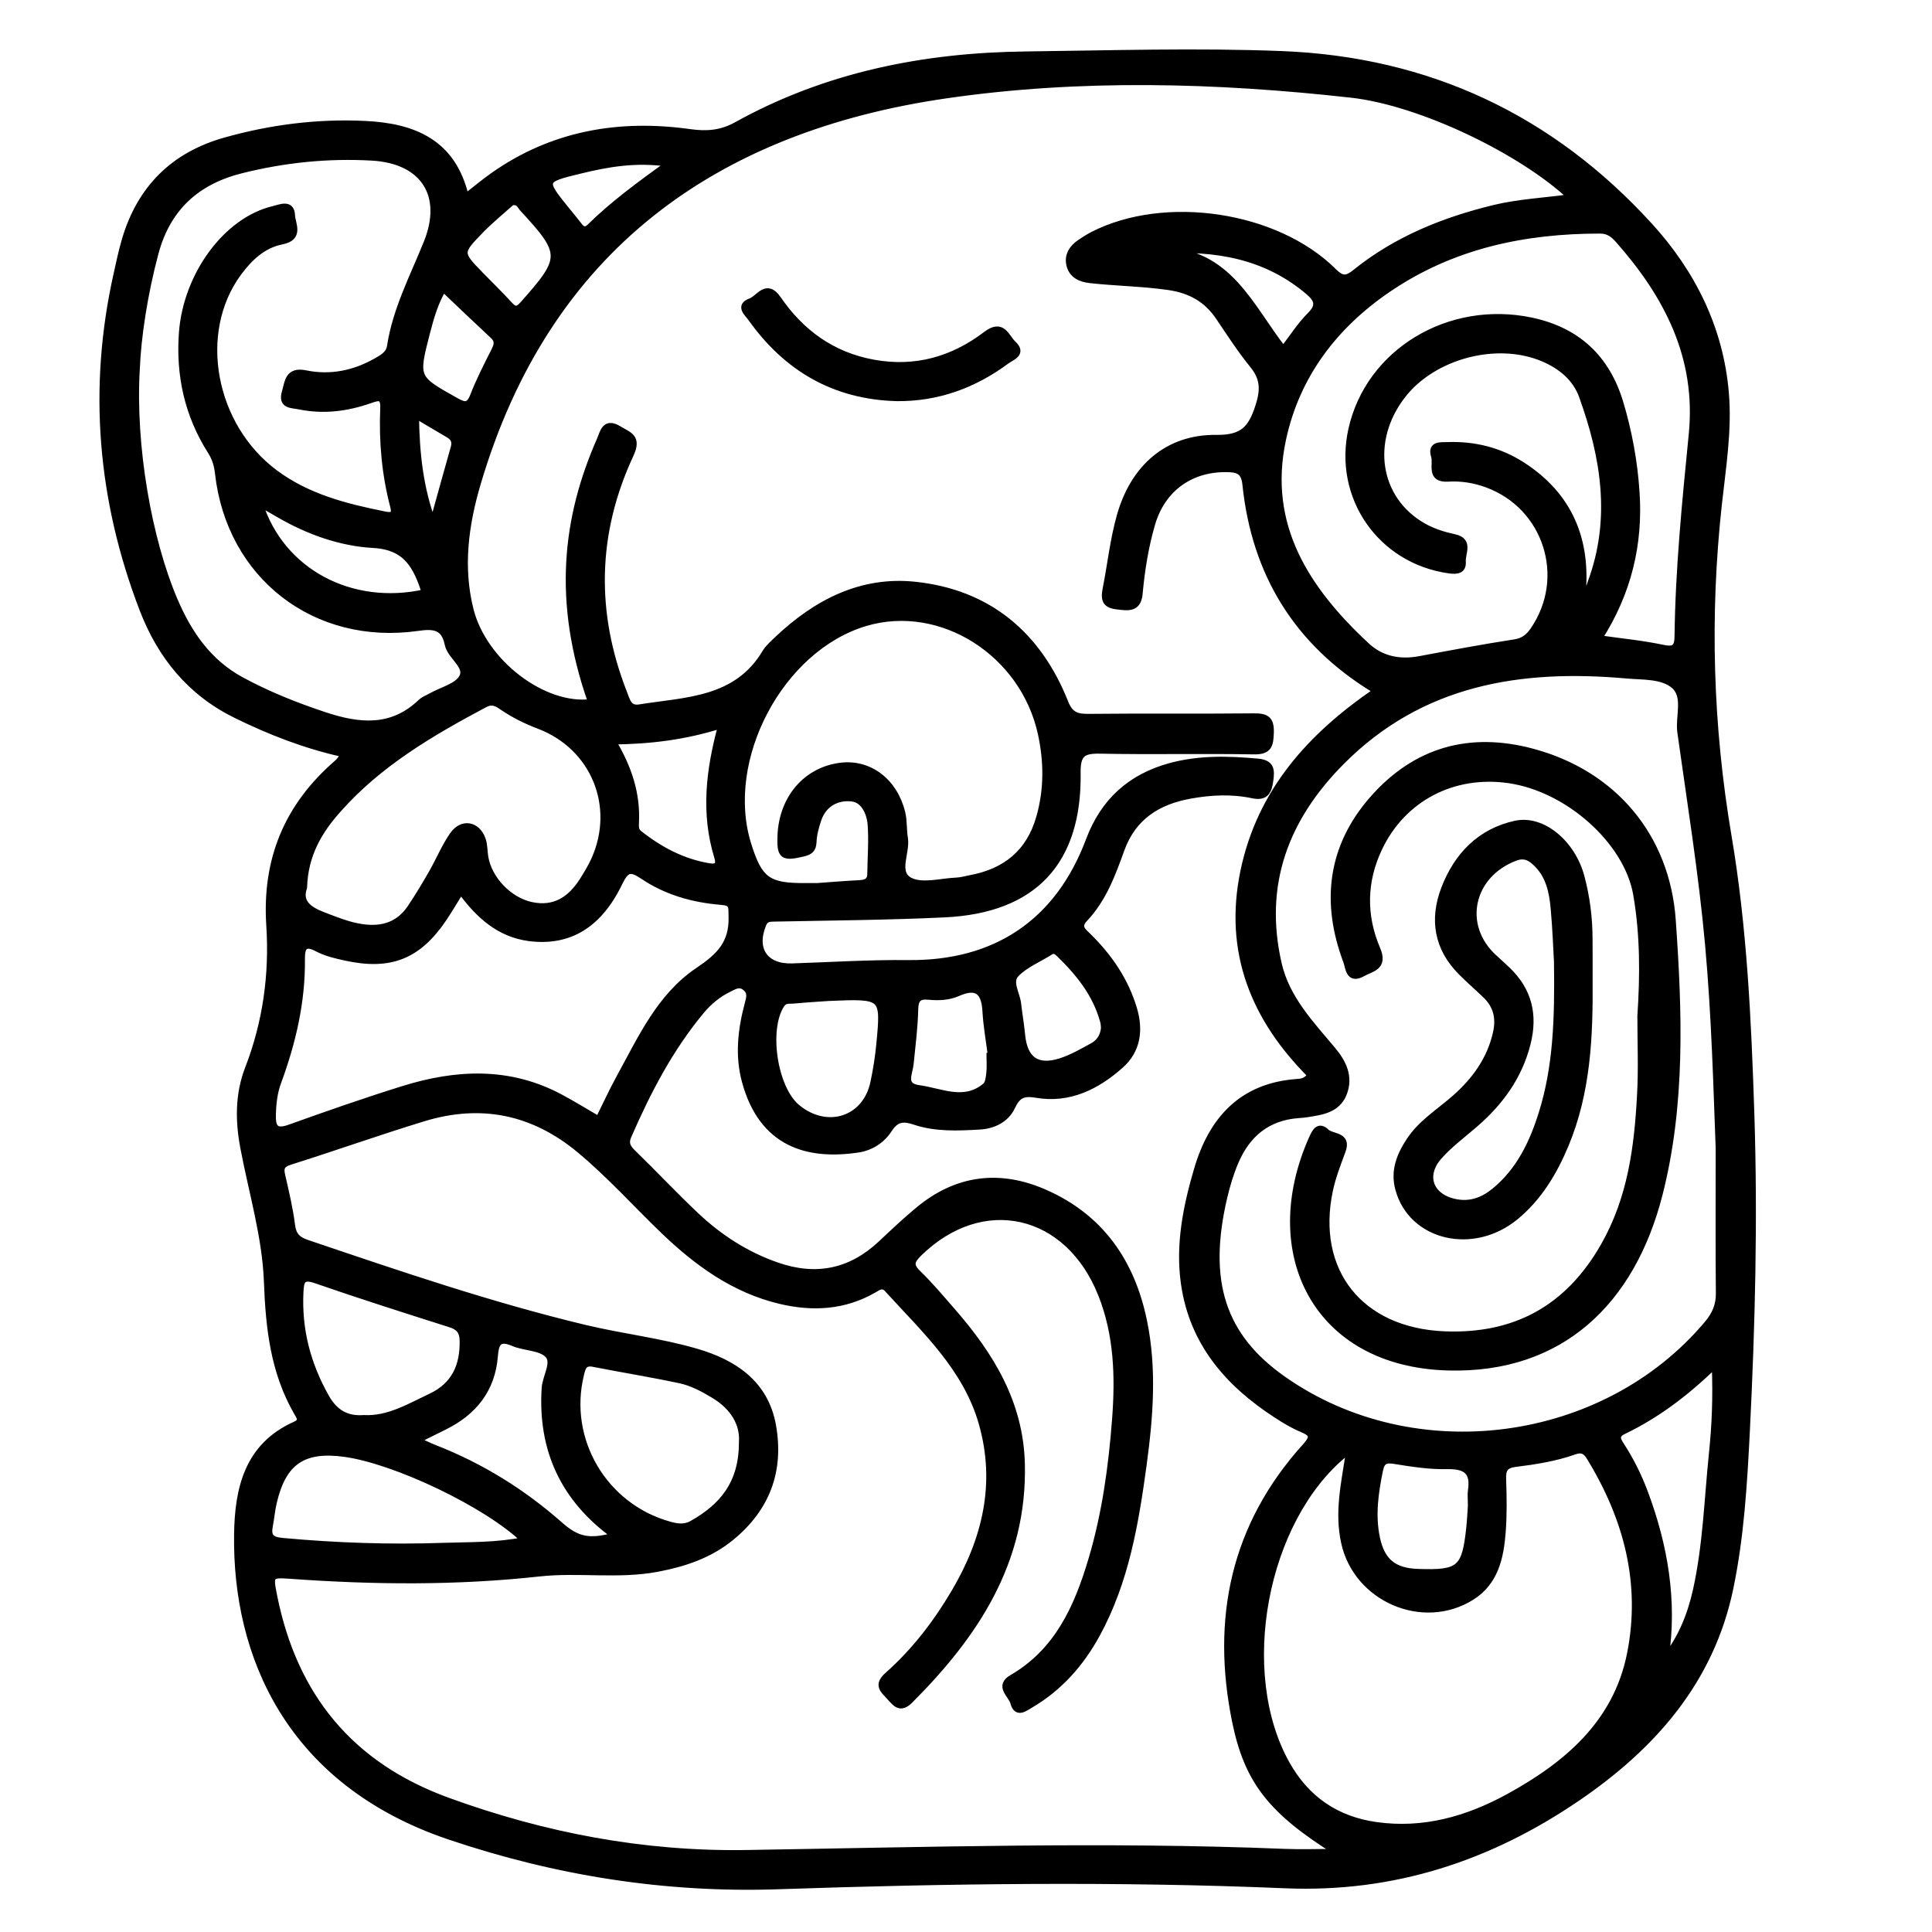 <?xml version="1.0" encoding="utf-8"?>
<!-- Generator: Adobe Illustrator 23.0.0, SVG Export Plug-In . SVG Version: 6.00 Build 0)  -->
<svg version="1.0" xmlns="http://www.w3.org/2000/svg" xmlns:xlink="http://www.w3.org/1999/xlink" x="0px" y="0px"
	 viewBox="0 0 3000 3000" style="enable-background:new 0 0 3000 3000;" xml:space="preserve">
<style type="text/css">
	.st0{stroke:#000000;stroke-width:10;stroke-miterlimit:10;}
</style>
<g id="Layer_1">
</g>
<g id="Layer_2">
	<g>
		<path class="st0" d="M531.3,1170.2c-57.7-12.9-111.6-33.9-163.9-59.5c-71.6-34.9-118-91.9-146.1-165.3
			c-64.8-169.2-79.7-342.3-40-519.5c4-17.9,7.7-35.9,12.9-53.4c23.5-79.7,75.2-131.4,155.3-154c71.2-20.1,143.9-29.3,217.7-25.7
			c74.4,3.6,136.2,27.8,155.8,113.1c16-12.4,28.9-23.3,42.7-33c92.4-65.2,195.9-82.8,305.7-67.4c26.5,3.7,48.7,1.8,72.1-11.1
			c139.7-77.6,291.4-107.7,449.5-109.5c132.4-1.6,264.8-5.8,397.3-0.6c227.6,8.9,418.2,98.7,571,266.3
			c66.6,73,109.9,159.6,118.3,259.9c4.9,58.1-4.7,115.9-11,173.6c-18.8,172.4-13.8,343.4,15.2,514.7c24,141.8,30.6,285.6,35.3,429.3
			c5.4,165.3,1.3,330.5-7,495.5c-4.1,81.3-9,163.1-25.7,243.1c-30,143.6-120.2,245.4-237.1,325.1c-136.4,93-285.5,142.4-454.1,135.3
			c-261.9-11-524.2-7.4-786.2,1.5c-175,6-344.9-20.9-511.1-77c-249.1-84.2-332.2-281.7-329.4-469.3c1-70.3,15.8-137,90.1-170.1
			c12.2-5.4,6.4-12.5,2.4-19.5c-36.1-62.9-43.5-130.7-46.2-202.7c-2.6-69.4-23.4-138.2-36.5-207.2c-8-41.8-8.4-83.5,7.1-123.5
			c27.8-71.7,38-146.5,33.1-222.2c-6.7-102.7,28-185.6,105.1-252.2c3-2.6,5.4-6.1,7.8-9.3C531.7,1175.2,531.3,1173.9,531.3,1170.2z
			 M2439.5,306.4c-75.4-71.2-232.6-147.6-341.4-159.7c-209.4-23.4-421.1-29.1-628.7,1c-360.5,52.2-620.5,238.9-727.9,603
			c-19,64.4-27.8,129.8-11.2,196c20.6,82.4,114.3,153.2,187.8,143.8c-55.4-157-39.4-287.1,13.5-407.3c5.1-11.7,7.7-30,29.2-16.9
			c15.6,9.5,30.8,12.4,18.2,39.5c-56.6,121.5-59.2,245.7-10,370.7c4.4,11.2,7,25,23.9,22.3c72.4-11.6,150.6-10.3,195.5-85.4
			c4.6-7.7,11.9-14,18.5-20.3c60.1-57.1,130.5-93.8,214.5-84.7c113.4,12.2,190.6,77.1,232.5,182.5c7.6,19.2,17.5,22.7,35.8,22.6
			c85.7-0.9,171.4,0.1,257.1-0.8c19.1-0.2,26.9,3.8,26.2,24.9c-0.6,19.4-2.7,29.3-26.1,28.8c-79.5-1.4-159.1,0.5-238.7-1.1
			c-26.8-0.5-35.6,5.2-35.2,34.7c2,138.6-67.9,212.9-206.1,219.5c-88.5,4.2-177.2,4.8-265.9,6.6c-8,0.2-12.8,1.1-16.2,9.4
			c-15.9,38.9,3.2,66.8,45.2,65.5c60.1-2,120.3-5.8,180.4-5.2c135.4,1.4,232.8-63.3,280.7-191c22.5-60.1,64.1-97.9,125.4-114.8
			c45-12.4,90.6-11.2,136.6-7c21.2,1.9,21.3,13.2,19.1,28.8c-2.2,15.8-6.2,27.2-26.7,22.9c-32.3-6.9-65-5.4-97.4,0.5
			c-50.4,9.1-88.8,33.2-107.1,84.1c-13.8,38.3-28,76.9-56.8,107.3c-12.2,12.9-2.1,19.7,5.7,27.4c32.5,32,57.6,68.6,70.7,112.7
			c9.7,32.8,5.7,64-20.3,87.2c-36.8,32.9-80.1,54.5-130.9,45.8c-21.1-3.6-29.5,0.9-38.2,19.3c-9.3,19.5-29,28.8-50.3,30
			c-33.6,1.9-67.9,3.5-100.1-7.3c-18.5-6.2-29.4-4.9-40.4,12c-10.8,16.6-27.9,27.9-47.7,30.9c-79.1,12-149.4-8.7-175.7-105.6
			c-11-40.5-6.2-80.8,4.5-120.7c2.4-9,5-17.7-4.2-25c-9.5-7.5-17.5-1.6-25.5,2.2c-16.7,8.1-31,20-42.8,34.1
			c-48.7,58.5-83.4,125.2-113.6,194.6c-4.9,11.4-0.8,18.1,7.3,26c32.9,32,64.4,65.5,97.7,97c36.6,34.6,78.4,61.6,126.5,78.2
			c60.6,20.9,114.2,10,161.1-34c19.3-18.1,38.6-36.4,59-53.2c59.3-48.9,125.4-56.8,194.8-26.4c87.2,38.1,135.5,108.1,154.3,199.6
			c15.3,74,9.5,148.4-0.5,222.3c-12.4,91-27.4,181.5-72.3,263.8c-25,45.8-58.3,83.4-103.5,109.9c-9.2,5.4-21,15-26-3.6
			c-3.3-12.3-24.7-25.5-2.1-38.5c70.8-41.1,101.2-109.4,123.1-182.8c21.4-71.5,31.5-145.4,37.1-219.6c4.9-65.3,3.1-130.3-21.7-192.8
			c-51.6-130.3-184.8-160.4-283.2-64.1c-11.8,11.6-14.7,18.6-1.6,31.3c19,18.4,36,38.8,53.5,58.8c59.5,68.2,105.2,142.5,107.5,236.9
			c3.8,151.8-71.7,265.5-173.5,367.3c-15,15-22.2,4.9-31.5-5.4c-9.6-10.6-20.4-18.2-3-33.6c41.5-36.7,75.1-80.5,103.3-128.1
			c48.7-82.2,69.9-169.7,42.9-263.8c-24.6-85.7-89-144.5-146.5-207.7c-7.8-8.5-14.3-3.1-21.4,1c-45.9,26.4-94.7,29-145,17.1
			c-71.8-17-129.2-58.8-181.3-108.8c-43.4-41.7-83.5-86.6-129.9-125.2c-72.6-60.5-153.8-76.8-243.3-49.4
			c-69.1,21.1-137.2,45.4-206.2,67.1c-12.7,4-16.2,8.8-13.2,21.4c5.9,25.8,12.1,51.6,15.4,77.8c2,15.9,9.1,22.6,23.3,27.4
			c142.7,48.3,285.3,97.1,432,132.2c57.3,13.7,116.6,20.4,173,36.9c57.5,16.8,106.8,48.5,118.5,114.6
			c12.5,70.3-9.6,128.6-65.1,173.8c-33.3,27.2-72.5,40.2-114.1,48.1c-60.8,11.5-122.4,0.6-183.1,7.2c-128.3,14.1-256.5,13-384.9,3.8
			c-33.8-2.4-34.1-1.9-27.3,32.2c31.2,155.4,118.8,262.4,269.1,317.2c150,54.7,304.3,84.1,464,81.6c278.4-4.4,556.7-13.1,835.2-1.8
			c25.9,1.1,52,0.1,82.2,0.1c-101.4-63.4-138.8-109.9-157.8-202.9c-32.5-159.4-2.4-303.9,108.8-427c12.5-13.9,12.4-19.8-5-27
			c-14-5.8-27.3-13.9-40.1-22.2c-74.9-48.6-129.9-111.8-143.1-203.3c-8.8-60.7,3.3-120.1,20.3-177.9
			c22.6-76.6,68.7-128.8,154.1-135.2c6.6-0.5,14.3-0.5,22.2-10.9c-87.4-87.3-130.7-190.9-104.2-317.3
			c26.1-124,104.1-209.4,204.5-278.3c-0.9-1.6-1.2-2.8-1.9-3.3c-119.5-72.9-185.2-179.8-199.6-318.2c-2-19.2-9.8-23.8-26.6-24.3
			c-57.8-1.9-102.7,29.8-118.9,85.3c-10.3,35.3-16.1,71.6-19.4,108.1c-2.2,24.9-18.2,21.6-34.9,19.7c-17.1-2-20.7-9.2-17.3-26.6
			c7.5-37.9,11.5-76.5,22.1-113.9c21-74.2,73.5-121.5,149.8-120.5c41.2,0.5,54.2-14.9,65.3-49.5c8.1-25.1,7.9-43.1-8.6-63.5
			c-19.2-23.7-35.9-49.4-53-74.8c-18.9-28-44.3-42.2-78.1-47.1c-40.5-5.8-81.2-6.3-121.7-10.7c-15.6-1.7-28.4-7.8-32.1-23.6
			c-3.3-14.1,3.9-25.8,15.7-33.9c6.7-4.6,13.6-9,20.8-12.7c112-57.1,284.6-31.5,373.5,57c14,14,21.3,11.7,34.6,1
			c63.2-50.7,136.5-80.2,214.6-99.2C2358.4,314,2397,312.3,2439.5,306.4z M2669.1,1782.9c-3.5-91.4-6.3-203.5-16.4-315.3
			c-10-110.7-27.7-220.3-43.1-330.2c-3.5-24.7,9.5-55.6-9.9-72.7c-18.1-15.9-48.3-13.9-73.4-16.1c-165.4-14.8-319.3,9.7-443,133.9
			c-87.4,87.8-126.4,190.8-98,314.3c12.3,53.7,49.8,92.7,83.8,133.3c16.7,19.9,27.3,41.7,17.5,67.4c-9.9,25.9-34.7,28.8-58.1,32.5
			c-4,0.6-8.1,0.9-12.2,1.2c-47.7,3.4-79.3,29.4-97.7,72c-7.6,17.7-13.3,36.4-17.7,55.1c-31,131.4-3.1,217.2,91.8,283.7
			c203.4,142.7,498.8,103.8,658.7-86.5c11.7-14,18.2-28.5,18-47C2668.7,1940.2,2669.1,1871.9,2669.1,1782.9z M2482.8,991.4
			c34.8,5,67.1,8,98.6,14.7c18,3.8,23.6,0.2,23.8-17.9c1.3-105.1,11.8-209.5,22.1-314c11.8-119.7-38.3-215.7-114.5-301.9
			c-7.7-8.7-15.5-14.6-28.3-14.6c-117.6,0-228.6,23.3-327.7,90.3c-84.7,57.2-143.6,134.8-164.9,234.3
			c-28.7,133.9,37,233.9,130.1,320.4c23.1,21.5,51.7,26.9,82.7,21.1c49-9.2,97.9-18.4,147.2-26c13.8-2.1,21.8-8.6,29-19.1
			c56.3-81.7,20.9-193-72.4-226.8c-19.4-7.1-39.5-10.2-60.1-9c-29.1,1.8-17.3-22-21.3-34.7c-5.9-18.6,10.2-16.4,20.3-16.7
			c41.8-1.6,81.2,8.2,116.4,30.9c73.3,47.3,101.8,116.2,93.2,202.3c9.5-4.6,10.7-13.2,13.4-20.5c36.4-98.4,20.6-194.6-13.7-289.4
			c-10.1-27.9-32.7-46.4-60-58.1c-71.9-30.8-170.9-4.8-218.9,57.1c-54.9,70.8-40.5,162,32.2,203.4c15.2,8.6,31.7,13.7,48.7,17.4
			c24.2,5.3,11.5,24.3,12.4,37.4c1,14.1-8.8,15-20.8,13.4c-106.5-14.9-175.2-113.8-151.5-218.9c27-120.2,151.4-195.1,278.6-168.5
			c71.7,15.1,117.4,57.9,138.3,127.4c13.5,45,22,91.2,25.1,138.1C2546.5,844.5,2528.3,920.4,2482.8,991.4z M212.1,572.7
			C204.9,693,231,838.8,270.8,931.9c22.2,51.9,52.6,96.4,103.5,124.1c41.2,22.4,84.6,39.7,129.1,54.5c53.7,17.9,104.8,23.4,150.1-20
			c4.3-4.1,10.5-6.3,15.8-9.3c16.8-9.6,41.1-15.2,48.6-29.6c9.3-17.7-18.5-32.1-22.4-51.3c-5.6-27.6-22-29.2-46.8-25.6
			c-159.3,22.7-292.1-80.6-309.9-239.9c-1.4-12.6-4.6-23.4-11.4-34C291.7,644.6,278,583.1,282.8,517
			c6.6-89.9,68.8-174.8,141.9-192.1c10.5-2.5,27.6-10.5,28.4,9.4c0.6,13.6,14.2,34.5-15.6,40.3c-29,5.7-50.2,25.7-67.6,49.4
			c-67.8,92.4-40.9,237.6,57.2,310.5c50.6,37.6,109.5,52.5,169.7,64.6c11.1,2.2,17.9,1.8,14-13.1c-13-49.6-17.5-100.3-15.4-151.5
			c0.9-20.4-7.3-18-21.6-13c-35.1,12.2-71.1,16.9-108.2,9.4c-12.9-2.6-29.1-0.8-23-21.8c4.6-15.5,4.4-34.7,31.9-29.1
			c38,7.8,75,0.6,109.1-18.7c9.7-5.5,20.4-11,22.3-23.5c8.8-57.2,35.5-107.7,56.8-160.5c30.2-74.6-5.2-128.4-85.1-132.9
			c-68.6-3.9-136.5,3.1-203.1,19.8c-68.7,17.2-114.4,58.2-133.3,128.5C223.8,457.8,214.1,524,212.1,572.7z M2094.7,2256.3
			c-3.3,0.6-5.8,0.3-7,1.3c-125.9,103.4-169.8,339.9-89.5,482.1c30.5,54,76.5,85.7,138.2,94.5c73.8,10.5,141.8-8.8,205.4-43.5
			c91.1-49.8,168.2-114.8,189.6-222.5c21.9-109.9-5.3-211.9-63.5-306.4c-5.8-9.4-12.4-12-22.9-8.3c-29.9,10.7-61.1,15.5-92.4,19.4
			c-15.7,2-19.5,9-18.9,23.9c1,27.4,1.4,55.1-0.7,82.5c-3,39.2-11.4,77.6-48,100.5c-75.5,47.3-178.2,2.5-197.4-84.1
			C2077,2348.3,2087.6,2302.8,2094.7,2256.3z M715.6,1383.3c-10.4,16.7-18.1,30-26.6,42.6c-39.6,58.7-82.8,76-152.4,60.8
			c-14.8-3.2-30.3-6.8-43.5-13.8c-20.9-11-24.7-1.7-24.6,16.4c0.7,66.2-14.1,129.3-36.8,191c-6,16.2-7.9,33.5-8.3,51.1
			c-0.5,20.5,5.2,27.4,26.6,19.7c58.4-20.9,117.1-41.5,176.3-59.9c82.3-25.6,164.4-29.6,243.5,12.7c20.2,10.8,39.8,22.9,59.7,34.5
			c10.9-21.8,21-44.1,32.7-65.4c33.3-60.7,62.8-126.2,121.9-165.8c32.9-22.1,53.5-42.3,52.2-83.9c-0.5-16.2,1.9-21.8-17.2-23.3
			c-43-3.5-84.6-15.3-120.7-39.7c-19-12.8-26.1-11.5-36.6,10.2c-31.8,66.2-78.5,93.6-139.7,85.9
			C775.5,1450.4,743.4,1421.4,715.6,1383.3z M1269.3,1376.2c23.3-1.7,43.6-3.4,63.9-4.4c10.1-0.5,18.3-2.1,18.5-14.7
			c0.3-25.4,2.4-51,0.6-76.3c-1.3-18.3-10.6-38.9-28.8-41.2c-22.4-2.9-44.3,7.5-52.9,32.4c-3.9,11.4-7.2,23.5-7.7,35.5
			c-0.5,11.9-5.8,15.2-16,17.6c-31.6,7.5-36,4.3-34.6-28.2c2.6-58,40.2-101.2,93.5-107.6c44.1-5.3,83.1,24.1,94.9,72.8
			c3.1,12.7,1.9,26.4,4.1,39.4c3.7,22.6-15.8,53.9,8.3,66.1c19.2,9.7,47.8,1.1,72.2,0.1c7.1-0.3,14-2.4,21-3.7
			c54.9-10.1,92.1-39.7,107.8-94.9c12.3-43.3,11.9-86.4,2.5-129.9c-27.4-125.8-155.7-206.7-272.7-172
			c-132.3,39.2-223.8,212-182.2,344.5c17.3,55.2,30.9,65,89.2,64.5C1257.9,1376.2,1265,1376.2,1269.3,1376.2z M471.8,1378.2
			c-8,22.8,7.3,34.4,29.9,43c20,7.6,39.6,15.8,61.1,18.8c31,4.4,56.7-3.7,74.6-30.3c11.9-17.7,22.9-36.1,33.5-54.6
			c11.1-19.4,19.6-40.4,32.3-58.6c14.3-20.6,37.8-16.4,46,7.1c3,8.5,2.5,18.1,4,27.1c5.6,34.5,37.3,67.7,72.1,75
			c36.1,7.6,60.9-9.1,79.4-38.2c6.5-10.3,12.9-20.8,18-31.9c37.9-83.6-0.3-176.4-85.9-208.8c-20.1-7.6-39.2-17.1-56.9-29.2
			c-8.6-5.9-15.7-10.1-27.4-3.9c-83.1,44.2-163.9,91.6-227.2,163C495.4,1290,473.3,1327.3,471.8,1378.2z M1152.4,2239.7
			c2.1-28.1-12.9-54.7-43.7-73.3c-16.7-10.1-34-19.4-52.8-23.4c-44.7-9.5-89.9-16.8-134.8-25.6c-15-2.9-16.8,7-19.3,17.1
			c-24.8,101.6,36.2,204.9,137.5,233.1c12.1,3.4,23.6,5.2,35.3-1.4C1121,2340.1,1152.5,2304.4,1152.4,2239.7z M814.3,2391.7
			c-58.3-56.2-200.4-123.7-279.2-134.5c-64.3-8.8-95.6,12.5-110.3,75.8c-2.8,11.9-3.8,24.2-6.1,36.2c-3.2,16.5,1.9,22.3,20,23.9
			c83.3,7.7,166.8,10.5,250.3,7.6C729.6,2399.3,770.5,2400.6,814.3,2391.7z M564.9,2202.3c38,2.1,70.8-17.9,104.5-33.8
			c36.5-17.2,50.2-47.8,49.3-87c-0.3-14.6-6.2-21.2-19.9-25.5c-69.7-22.1-139.3-44.3-208.4-68.2c-21.5-7.4-23.3,1.2-24.2,18.7
			c-2.9,58.6,11.4,112.5,40.2,163.4C519.4,2192.6,537.1,2204.4,564.9,2202.3z M647.5,2236.4c11,4.9,19.2,9,27.6,12.3
			c71.9,28.1,136.5,68.2,194.3,119.2c26.9,23.8,45.7,27.6,85.1,16.8c-78.7-56.7-114.6-133.2-108.4-229.4
			c1.2-17.8,16.4-39.7,4.6-51.7c-11.8-12-36.1-10.8-53.7-18.3c-23-9.8-27.3,0.5-28.9,20.5c-4.1,51.4-32.1,86.5-77.3,109.1
			C677.3,2221.7,663.7,2228.4,647.5,2236.4z M2586.2,2574.8c25.2-32.1,39.1-67.6,47.6-105.6c15.5-69.9,17.5-141.3,24.8-212.1
			c4.6-44,6.4-87.9,4.4-137.8c-45.3,44.1-90.6,78.1-142.2,102.9c-12.2,5.9-9.8,12.6-4,21.5c15,23.1,27.4,47.7,37,73.5
			C2585,2400.5,2599.5,2485.8,2586.2,2574.8z M1286.8,1549.3c-12.4,0.9-33.7,2.1-55,4.1c-6.4,0.6-13.4-1.4-18.6,6.7
			c-25,38.6-11.2,130.4,24.8,159.9c46.6,38.1,106.3,18.7,118.5-38.9c4.2-19.8,7.4-40,9.3-60.2
			C1372.9,1545.7,1372.6,1545.7,1286.8,1549.3z M1120.2,1125.9c-57.2,18.1-110.9,24.5-168.7,25.1c25.1,42,37.9,82.2,35.7,126.3
			c-0.3,6.1-0.6,12.5,4.9,16.8c32.4,25.7,68,44.6,109.3,51.4c12.9,2.1,16.3-3.1,12.5-15.3
			C1093.6,1263.6,1100.6,1197.4,1120.2,1125.9z M2284.3,2338.8c0-12.1-0.8-18.3,0.1-24.2c4.5-29.2-7.9-38.9-36.8-38.3
			c-27.2,0.6-54.7-3.6-81.7-8c-13.9-2.3-20.2-0.4-23.3,14.3c-7.2,35.1-12.3,70.1-4.8,105.7c7.7,36.3,26.4,51.6,63.7,52.9
			c65.3,2.3,73.5-4.6,80.3-68.9C2283.2,2359.3,2283.7,2346,2284.3,2338.8z M1536.8,1639.3c0.7-0.1,1.4-0.1,2.1-0.2
			c-2.9-23.1-7.1-46.1-8.4-69.3c-1.8-30.6-13.9-40.8-43.3-27.8c-14,6.2-29.7,6.9-44.9,5.4c-15.2-1.5-21.1,3.2-21.5,19.8
			c-0.6,28.3-4.3,56.6-7.1,84.8c-1.5,14.9-13.3,34.5,13.1,38c34.5,4.6,70.3,24.2,103.4-3.6c4.6-3.8,5.5-13,6.3-19.9
			C1537.6,1657.6,1536.8,1648.4,1536.8,1639.3z M1714.6,1596.3c-0.3-2.2-0.2-6.3-1.3-10.2c-11.5-42.7-38.1-75.6-69.1-105.5
			c-3.7-3.6-7.7-6.3-13.3-2.7c-17.9,11.4-38.9,19.7-53.2,34.5c-11.8,12.2,1.2,30.6,2.9,46.3c1.8,16.1,4.7,32.1,6.2,48.2
			c3.6,38.5,23.5,53,60.3,41.2c17.2-5.5,33.2-14.8,49.2-23.5C1706.2,1619.2,1713.2,1610.4,1714.6,1596.3z M659.9,920
			c-13.1-39.5-27.6-71.2-80.1-74.1c-51.2-2.8-101.2-20.8-146.7-47.2c-8.8-5.1-17.5-10.1-30.2-17.4C436.8,888.5,546,945.5,659.9,920z
			 M794.5,313.9c-14.5,13-31.9,27.1-47.5,43c-34.5,35.4-34.2,35.8-0.6,70.3c14.9,15.3,30.2,30.2,44.6,45.9c8,8.7,12.5,9.1,21.1-0.5
			c64-71.9,64.2-78.9-0.9-149.3C807.5,319.2,805.9,311.8,794.5,313.9z M688.4,448.1c-12.5,20.2-19.5,44.5-25.8,68.9
			c-18.2,70.6-17.8,70.3,45.4,105.6c13.4,7.5,20.4,8.8,26.9-7.8c9.2-23.6,20.8-46.4,32.3-69.1c4.6-9.1,7.3-16.2-1.3-24.3
			C739.9,497.2,714.3,472.7,688.4,448.1z M1803.4,388.9c104.5,0.7,138.2,88.4,189.3,153.7c14.9-19.3,26.4-37.7,41.4-52.6
			c14.9-14.8,12.5-24.4-2-36.8C1966.2,397,1888,383.6,1803.4,388.9z M1038.8,253.9c-52.4-7.6-95.8,0.5-138.6,10.9
			c-58.4,14.1-58.1,15-20.3,61.7c6.4,7.9,12.9,15.6,19,23.6c5.2,6.9,10.3,9,17.3,2.1C952,317,992.5,287.3,1038.8,253.9z M672.2,812
			c11.5-41.3,21.9-79.2,32.7-117.1c2.7-9.5-0.5-15.5-8.5-20.2c-15.4-8.9-30.6-18.1-50.8-30C646.4,705,652.2,757.7,672.2,812z"/>
		<path class="st0" d="M1392.4,617.9c-96.6-2.6-171-46.1-226.2-123.9c-5.2-7.3-19.8-18.9-0.6-25.9c13-4.8,24.5-30,42.5-3.8
			c35.9,52.3,84,87.4,147.9,99.1c65.4,12,123.8-4.8,175.1-43.9c25.9-19.7,30.9,4.1,42,14.4c16.1,15-2.1,20.5-10.3,26.5
			C1512.3,597.8,1456.1,618.5,1392.4,617.9z"/>
		<path class="st0" d="M2547.5,1577.8c4.2-63.2,4.4-126.4-6.5-189.1c-14.2-82.1-105.4-164-197.5-177.5
			c-86.7-12.7-165,28.1-201.9,105.4c-24.7,51.8-25.4,105.2-3.3,157c12.2,28.5-8.7,29.9-22.8,37.9c-21.3,12-21.3-9.9-24.8-19
			c-34.4-91.3-24.3-177.3,40.6-251.4c66.5-76,151-100,249.1-73.4c125.6,34,207.6,131.7,216.7,261c10.1,142.8,15.1,286.7-20.5,426
			c-42.7,166.8-152.9,273-327.6,268.4c-206.2-5.4-290.9-178.6-211.2-356.2c4.7-10.4,10.2-20,21.5-9.3c9.2,8.8,34.5,4.3,25.2,29.5
			c-7.4,20-15.3,40.2-19.7,61c-26.6,125.6,46.8,218.9,178.4,224.2c109.2,4.3,191.7-40.3,247.2-137.5c42-73.6,52.3-153.1,56.6-234.6
			C2549.3,1659.4,2547.5,1618.6,2547.5,1577.8z"/>
		<path class="st0" d="M2468,1522.6c0.7,86.9-3,173.1-37.1,254.9c-17.9,42.8-41.2,81.8-77.5,111.8c-66.3,54.6-161.4,32-181.8-43
			c-7.7-28.2,2-52.1,16.8-74.7c18.2-27.9,46.6-45.1,71-66.6c31.2-27.6,54.6-59.7,63.9-101.4c5.1-23.1,0.4-42.3-16.5-58.5
			c-12.5-12-25.6-23.3-37.8-35.6c-37.3-37.3-44.4-82-26.2-129.5c19.6-51.2,55.5-88.6,110.3-100.6c42.1-9.2,88.4,29.9,102.3,82.3
			c8.4,31.5,12.5,63.9,12.5,96.7C2468.1,1479.8,2468,1501.2,2468,1522.6z M2418,1493.4c-1.1-18.4-2.2-51.1-5.2-83.6
			c-2.3-24.5-7.2-48.8-25.3-67.3c-9.3-9.6-19-16.8-34.9-10.7c-70.1,26.6-87,106.2-32.4,155.5c6.8,6.2,13.6,12.4,20.2,18.7
			c33.5,31.9,42.6,69.9,31.3,114.5c-13.1,51.6-42.6,91.8-82.2,125.8c-18.5,16-38.4,30.8-54.6,48.9c-27.3,30.4-14.1,64.4,26.3,71.9
			c22.7,4.2,42.2-3.3,59.5-17.5c38.8-31.7,59.2-74.9,73.6-121C2416.8,1656.7,2419.3,1582.3,2418,1493.4z"/>
	</g>
</g>
</svg>
